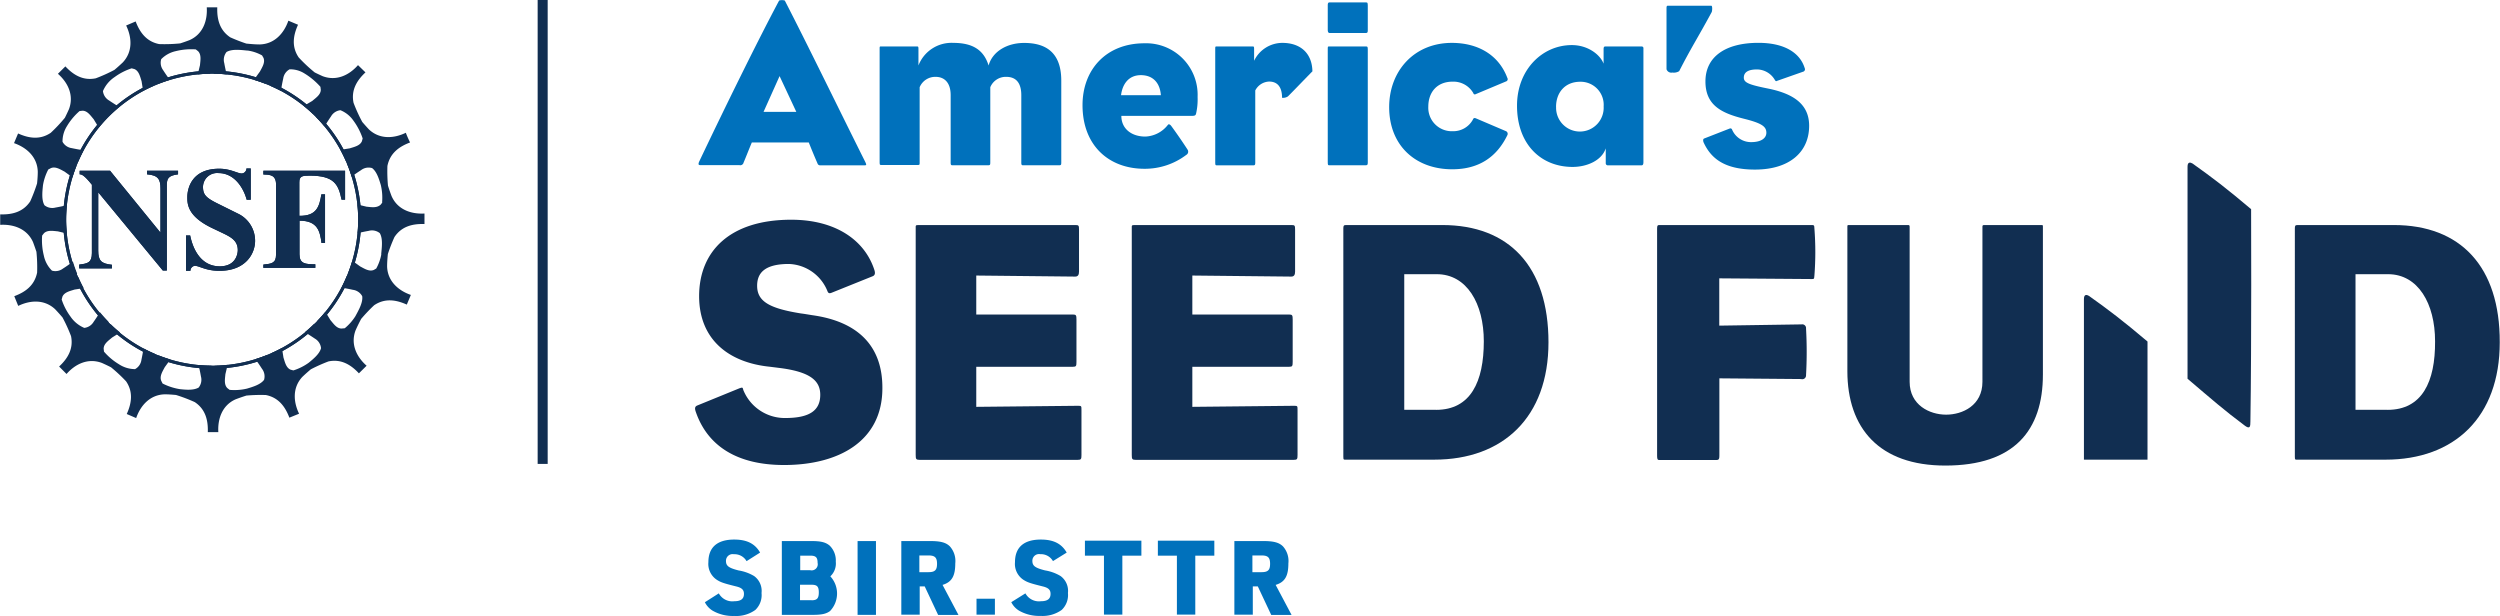 <svg xmlns="http://www.w3.org/2000/svg" id="Layer_1" data-name="Layer 1" viewBox="0 0 499.02 122.96"><defs><style>.cls-1{fill:#0071bc}.cls-2{fill:#112e51}.cls-3{fill:none;stroke:#112e51;stroke-miterlimit:10;stroke-width:2px}</style></defs><title>logo-2c-sbir</title><path d="M146.3,118.44a3.08,3.08,0,0,0,3.1,1.57c1.3,0,1.92-.47,1.92-1.47,0-.78-0.41-1.2-1.49-1.47-2.58-.64-3.12-0.83-3.9-1.32a3.79,3.79,0,0,1-1.71-3.53c0-3,1.8-4.52,5.16-4.52,2.54,0,4.15.83,5.16,2.6l-2.7,1.71a2.75,2.75,0,0,0-2.52-1.38,1.33,1.33,0,0,0-1.59,1.34c0,1,.56,1.4,2.54,1.9a8.75,8.75,0,0,1,3.07,1.11,3.66,3.66,0,0,1,1.49,3.39,4.1,4.1,0,0,1-1.24,3.38,6.54,6.54,0,0,1-4.23,1.2,8.06,8.06,0,0,1-4.29-1.05,4.13,4.13,0,0,1-1.55-1.69Z" class="cls-1" transform="translate(-2.82)"/><path d="M158.88,108h5.94c1.88,0,2.83.25,3.61,0.91a4.13,4.13,0,0,1,1.22,3.2,3.5,3.5,0,0,1-1.09,2.93,5.06,5.06,0,0,1-.06,6.93c-0.76.56-1.65,0.76-3.43,0.76h-6.19V108Zm5.67,5.82a1.22,1.22,0,0,0,1.47-1.47c0-1.09-.35-1.44-1.47-1.44h-2v2.91h2Zm0.27,6c1.09,0,1.44-.39,1.44-1.57s-0.35-1.53-1.44-1.53h-2.31v3.09h2.31Z" class="cls-1" transform="translate(-2.82)"/><path d="M174,108h3.67v14.73H174V108Z" class="cls-1" transform="translate(-2.82)"/><path d="M186.4,122.69h-3.67V108h5.78c2.06,0,3.14.29,3.92,1.07a4.38,4.38,0,0,1,1.07,3.39c0,2.54-.7,3.73-2.54,4.29l3.18,6h-4.06l-2.68-5.7h-1v5.7Zm1.73-8.48c1.3,0,1.73-.41,1.73-1.67s-0.43-1.67-1.73-1.67h-1.8v3.34h1.8Z" class="cls-1" transform="translate(-2.82)"/><path d="M197.74,119.51h3.67v3.18h-3.67v-3.18Z" class="cls-1" transform="translate(-2.82)"/><path d="M207.5,118.44a3.08,3.08,0,0,0,3.1,1.57c1.3,0,1.92-.47,1.92-1.47,0-.78-0.41-1.2-1.49-1.47-2.58-.64-3.12-0.83-3.9-1.32a3.79,3.79,0,0,1-1.71-3.53c0-3,1.8-4.52,5.16-4.52,2.54,0,4.15.83,5.16,2.6L213,112a2.75,2.75,0,0,0-2.52-1.38,1.33,1.33,0,0,0-1.59,1.34c0,1,.56,1.4,2.54,1.9a8.75,8.75,0,0,1,3.07,1.11,3.66,3.66,0,0,1,1.49,3.39,4.1,4.1,0,0,1-1.24,3.38,6.54,6.54,0,0,1-4.23,1.2,8.06,8.06,0,0,1-4.29-1.05,4.13,4.13,0,0,1-1.55-1.69Z" class="cls-1" transform="translate(-2.82)"/><path d="M223.18,110.92h-3.8v-3h11.27v3h-3.8v11.76h-3.67V110.92Z" class="cls-1" transform="translate(-2.82)"/><path d="M237.74,110.92h-3.8v-3h11.27v3h-3.8v11.76h-3.67V110.92Z" class="cls-1" transform="translate(-2.82)"/><path d="M252.88,122.69h-3.67V108H255c2.06,0,3.14.29,3.92,1.07a4.37,4.37,0,0,1,1.07,3.39c0,2.54-.7,3.73-2.54,4.29l3.18,6h-4.06l-2.68-5.7h-1v5.7Zm1.73-8.48c1.3,0,1.73-.41,1.73-1.67s-0.43-1.67-1.73-1.67h-1.8v3.34h1.8Z" class="cls-1" transform="translate(-2.82)"/><path d="M152.89,28.44c-0.56,1.32-1.17,2.91-1.64,4a0.68,0.68,0,0,1-.85.52h-7.8c-0.38,0-.42-0.19-0.24-0.66C147.25,22,154.07,8.1,158.34.11a1.85,1.85,0,0,1,1.13,0C164,8.89,170.37,22,175.54,32.34c0.28,0.61.23,0.66-.19,0.66h-8.79a0.53,0.53,0,0,1-.56-0.38c-0.56-1.27-1.27-3-1.74-4.18H152.89Zm8.88-6.11-3.34-7.14-3.2,7.14h6.53Z" class="cls-1" transform="translate(-2.82)"/><path d="M200.15,13.08c0.8-2.87,3.76-4.51,7.09-4.51,3.76,0,7.42,1.41,7.42,7.52V32.29c0,0.56,0,.7-0.42.7h-7.14c-0.28,0-.42,0-0.42-0.52V19c0-2.25-.89-3.66-3-3.66a3.35,3.35,0,0,0-3.19,2.07V32.29c0,0.56,0,.7-0.42.7H193c-0.28,0-.42,0-0.42-0.52V19c0-2.58-1.32-3.66-3-3.66a3.38,3.38,0,0,0-3.19,2.07v15c0,0.42,0,.52-0.33.52h-7.28c-0.33,0-.38,0-0.38-0.66V9.83c0-.56,0-0.56.33-0.56h7c0.38,0,.42,0,0.42.56v3.24a7.08,7.08,0,0,1,7-4.51C196.86,8.57,199.17,9.88,200.15,13.08Z" class="cls-1" transform="translate(-2.82)"/><path d="M241.87,19.37a12.69,12.69,0,0,1-.28,3.2c-0.09.47-.23,0.56-0.94,0.56h-14c0,2.54,2,4.13,4.79,4.13a6,6,0,0,0,4.51-2.35c0.14-.19.42-0.09,0.66,0.23,1,1.36,2.3,3.24,3.24,4.7a0.74,0.74,0,0,1-.24,1.08,13.68,13.68,0,0,1-8.32,2.77C224.11,33.7,218.9,29,218.9,21c0-7.14,4.75-12.36,12.36-12.36A10.29,10.29,0,0,1,241.87,19.37ZM234.54,19c-0.19-2.49-1.6-4-4-4-2.58,0-3.71,2-3.95,4h7.94Z" class="cls-1" transform="translate(-2.82)"/><path d="M253.38,18.06V32.48c0,0.42-.09.52-0.38,0.52h-7.23c-0.33,0-.38,0-0.38-0.66V9.83c0-.56,0-0.56.38-0.56h7c0.33,0,.38,0,0.38.56v2.3a6.27,6.27,0,0,1,5.64-3.57c3.48,0,5.92,1.93,6,5.68-1,1-4.32,4.46-4.89,5a1.75,1.75,0,0,1-1.17.28c0-2.11-.89-3.24-2.58-3.24A3.24,3.24,0,0,0,253.38,18.06Z" class="cls-1" transform="translate(-2.82)"/><path d="M275.84,6.07c0,0.42-.09.52-0.42,0.52h-7.19c-0.33,0-.38-0.33-0.38-0.61V1.09c0-.28,0-0.61.33-0.61h7.19c0.38,0,.47,0,0.47.61v5Zm0,26.4c0,0.42-.09.52-0.42,0.52h-7.19c-0.33,0-.38,0-0.38-0.66V9.83c0-.56,0-0.56.33-0.56h7.19c0.38,0,.47,0,0.47.56V32.48Z" class="cls-1" transform="translate(-2.82)"/><path d="M303.42,26.18a0.58,0.58,0,0,1,.28.8c-2.07,4.28-5.59,6.81-11,6.81-7.38,0-12.59-4.79-12.59-12.4,0-7.24,5-12.83,12.5-12.83,5.17,0,9.35,2.35,11.09,7a0.47,0.47,0,0,1-.28.7l-6.15,2.58c-0.19,0-.28,0-0.38-0.28a4.57,4.57,0,0,0-4.13-2.26c-3.1,0-4.84,2.11-4.84,5a4.69,4.69,0,0,0,4.89,4.89,4.45,4.45,0,0,0,4-2.3c0.14-.33.28-0.42,0.7-0.23Z" class="cls-1" transform="translate(-2.82)"/><path d="M323.34,29.61c-0.8,2.44-3.76,3.71-6.62,3.71-6.3,0-11.09-4.51-11.09-12.22C305.62,14,310.6,9,316.57,9c3.19,0,5.64,1.88,6.34,3.71V9.83c0-.42.09-0.56,0.38-0.56h7.24a0.35,0.35,0,0,1,.33.42V32.34c0,0.52-.14.66-0.38,0.66h-6.67a0.41,0.41,0,0,1-.47-0.42v-3Zm-9.91-8.27a4.75,4.75,0,1,0,9.49-.09,4.6,4.6,0,0,0-4.7-4.93C315.26,16.32,313.42,18.43,313.42,21.34Z" class="cls-1" transform="translate(-2.82)"/><path d="M338,14.2a2,2,0,0,1-1.36.28,1,1,0,0,1-1.17-.66V1.61c0-.47.14-0.47,0.33-0.47h8.6c0.28,0,.19,1.08.09,1.27C341.94,7.15,340.34,9.6,338,14.2Z" class="cls-1" transform="translate(-2.82)"/><path d="M343,27.64l5.12-2a0.35,0.35,0,0,1,.42.19,4.11,4.11,0,0,0,3.81,2.54c2.11,0,3.05-.85,3.05-1.88,0-1.27-1-1.93-4.6-2.82-4.46-1.13-7.56-2.72-7.56-7.42,0-4.93,4-7.7,10.57-7.7,5.21,0,8.32,2,9.25,5.07a0.5,0.5,0,0,1-.23.66l-5.21,1.83c-0.28.14-.33,0.14-0.52-0.14a4.17,4.17,0,0,0-3.57-2.11c-1.83,0-2.63.61-2.63,1.64S352,16.93,356,17.73c4.7,1,7.94,3,7.94,7.38,0,5.26-3.95,8.74-10.81,8.74-6,0-8.79-2.16-10.29-5.5C342.75,28,342.75,27.73,343,27.64Z" class="cls-1" transform="translate(-2.82)"/><path d="M165,62.92c-0.9-.14-1.66-0.28-2.28-0.35-6.22-1-8.77-2.35-8.77-5.53,0-2.56,1.52-4.35,6.35-4.35A8.62,8.62,0,0,1,168,58.15c0.14,0.35.35,0.48,0.83,0.28l8.08-3.25c0.41-.14.69-0.41,0.48-1.17-1.8-5.8-7.46-10.15-16.65-10.15-12.23,0-18.37,6.29-18.37,15.26,0,8.56,5.8,13.26,14.16,14.09l1.66,0.21c6.35,0.76,8.36,2.56,8.36,5.39,0,3.18-2.21,4.63-7,4.63a8.94,8.94,0,0,1-8.36-5.59c-0.14-.55-0.14-0.55-0.76-0.35L142,80.94c-0.48.21-.55,0.55-0.28,1.31,2.35,6.77,8.22,10.57,17.61,10.57,10.84,0,19.62-4.7,19.62-15.33C179,68.86,173.84,64.16,165,62.92Z" class="cls-2" transform="translate(-2.82)"/><path d="M217.93,81l-20.24.21v-8H217c0.62,0,.69-0.14.69-1V63.78c0-.83-0.07-1-0.69-1H197.69V55l19.75,0.21c0.55,0,.76-0.35.76-1V45.82c0-.83-0.07-0.9-0.76-0.9H186.22c-0.69,0-.62.07-0.62,0.69V90.79c0,0.83.07,1,.76,1h31.57c0.69,0,.76-0.14.76-1V81.87C218.69,81,218.69,81,217.93,81Z" class="cls-2" transform="translate(-2.82)"/><path d="M261.06,81l-20.24.21v-8h19.34c0.62,0,.69-0.14.69-1V63.78c0-.83-0.07-1-0.69-1H240.82V55l19.75,0.21c0.55,0,.76-0.35.76-1V45.82c0-.83-0.07-0.9-0.76-0.9H229.35c-0.69,0-.62.07-0.62,0.69V90.79c0,0.83.07,1,.76,1h31.57c0.69,0,.76-0.14.76-1V81.87C261.82,81,261.82,81,261.06,81Z" class="cls-2" transform="translate(-2.82)"/><path d="M290.71,44.92h-19.2c-0.48,0-.55.14-0.55,0.69V91.13c0,0.69.07,0.62,0.55,0.62h17.61c13.68,0,22.79-8.43,22.79-23.42C311.91,53.14,304,44.92,290.71,44.92Zm-1.24,36.88h-6.35V54.73h6.49c6,0,9.39,5.87,9.39,13.4C299,76.21,296.37,81.81,289.47,81.81Z" class="cls-2" transform="translate(-2.82)"/><path d="M364.46,44.92H334.14c-0.48,0-.55.07-0.55,0.9v45c0,1,.14,1,0.55,1H345.4c0.55,0,.62-0.21.62-1V75.52l16.3,0.14a0.76,0.76,0,0,0,1-.76,83.71,83.71,0,0,0,0-9.32,0.76,0.76,0,0,0-.9-0.83L346,65V55.56l18.44,0.14c0.55,0,.48-0.07.55-0.69a60.87,60.87,0,0,0,0-9.39C364.95,45.06,365,44.92,364.46,44.92Z" class="cls-2" transform="translate(-2.82)"/><path d="M410.27,44.92H398.94c-0.41,0-.41.07-0.41,0.48V76.21c0,4.7-3.94,6.56-7.25,6.56S384,80.84,384,76.21V45.47c0-.55,0-0.55-0.48-0.55h-11.6c-0.35,0-.35,0-0.35.41V74.07c0,11.4,6.35,18.86,19.55,18.86,13.75,0,19.48-7,19.48-18.17V45.4C410.61,44.92,410.61,44.92,410.27,44.92Z" class="cls-2" transform="translate(-2.82)"/><path d="M480.64,44.92h-19.2c-0.48,0-.55.14-0.55,0.69V91.13c0,0.69.07,0.62,0.55,0.62H479c13.68,0,22.79-8.43,22.79-23.42C501.84,53.14,493.9,44.92,480.64,44.92Zm-1.24,36.88H473V54.73h6.49c6,0,9.39,5.87,9.39,13.4C488.93,76.21,486.3,81.81,479.39,81.81Z" class="cls-2" transform="translate(-2.82)"/><path d="M452.16,41.75c-5-4.22-7.55-6.16-11.69-9.11-0.45-.27-1-0.36-1,0.63s0,42.33,0,42.33c4.92,4.18,7.16,6.17,11.47,9.39,1,0.72,1.08.18,1.08-.9C452.27,68.07,452.16,41.75,452.16,41.75Z" class="cls-2" transform="translate(-2.82)"/><path d="M431.48,91.75c0-12.29,0-23.58,0-23.58-5-4.22-7.55-6.16-11.69-9.11-0.45-.27-1-0.36-1,0.63,0,0.66,0,19.75,0,32.06h12.68Z" class="cls-2" transform="translate(-2.82)"/><line x1="108.32" x2="108.32" y2="92.6" class="cls-3"/><path d="M18.63,52.81c1.73-.2,2.53-0.4,2.53-2.3V36.87c-1.61-2-2.07-2.07-2.44-2.07V34.08h6.07l10,12.28h0.06V37.65c0-1.73-.35-2.68-2.68-2.85V34.08h6.19V34.8c-2.07.26-2.24,0.92-2.24,2.3V54h-0.8L22.49,38.46H22.43V50c0,2.07.61,2.62,2.73,2.85v0.72H18.63V52.81Z" class="cls-2" transform="translate(-2.82)"/><path d="M18.63,52.81c1.73-.2,2.53-0.4,2.53-2.3V36.87c-1.61-2-2.07-2.07-2.44-2.07V34.08h6.07l10,12.28h0.06V37.65c0-1.73-.35-2.68-2.68-2.85V34.08h6.19V34.8c-2.07.26-2.24,0.92-2.24,2.3V54h-0.8L22.49,38.46H22.43V50c0,2.07.61,2.62,2.73,2.85v0.72H18.63V52.81Z" class="cls-2" transform="translate(-2.82)"/><path d="M52.06,39.87c-0.52-2-2.24-5.32-5.64-5.32a2.81,2.81,0,0,0-3.08,2.73c0,1.55.55,2.19,3,3.39l4.23,2.1a6,6,0,0,1,3.17,5.29c0,2.53-1.84,6-7.13,6-2.73,0-4-1-4.92-1a1,1,0,0,0-.86,1H39.95V47h0.83c0.58,2.9,2.24,6.16,5.9,6.16,3.45,0,3.6-2.85,3.6-3.22,0-1.93-1.35-2.62-3.22-3.51l-1.93-.92c-4.92-2.36-4.92-4.83-4.92-6.16,0-1.75.89-5.67,6.36-5.67,2.3,0,3.65.95,4.49,0.95a1,1,0,0,0,.95-1h0.86v6.24H52.06Z" class="cls-2" transform="translate(-2.82)"/><path d="M52.06,39.87c-0.52-2-2.24-5.32-5.64-5.32a2.81,2.81,0,0,0-3.08,2.73c0,1.55.55,2.19,3,3.39l4.23,2.1a6,6,0,0,1,3.17,5.29c0,2.53-1.84,6-7.13,6-2.73,0-4-1-4.92-1a1,1,0,0,0-.86,1H39.95V47h0.83c0.58,2.9,2.24,6.16,5.9,6.16,3.45,0,3.6-2.85,3.6-3.22,0-1.93-1.35-2.62-3.22-3.51l-1.93-.92c-4.92-2.36-4.92-4.83-4.92-6.16,0-1.75.89-5.67,6.36-5.67,2.3,0,3.65.95,4.49,0.95a1,1,0,0,0,.95-1h0.86v6.24H52.06Z" class="cls-2" transform="translate(-2.82)"/><path d="M55.39,34.08H71.7v5.78H71c-0.63-3-1.41-4.8-6.36-4.8-1.55,0-2.07.11-2.07,1.35v6.67c3.57,0.06,4-2,4.4-4.29H67.7v9.72H67c-0.32-2.36-.78-4.46-4.4-4.46v6.7c0,1.9,1.15,2,3.16,2v0.72H55.39V52.81c1.64-.17,2.53-0.26,2.53-2V36.84c0-1.9-1.18-2-2.53-2V34.08Z" class="cls-2" transform="translate(-2.82)"/><path d="M55.39,34.08H71.7v5.78H71c-0.63-3-1.41-4.8-6.36-4.8-1.55,0-2.07.11-2.07,1.35v6.67c3.57,0.06,4-2,4.4-4.29H67.7v9.72H67c-0.32-2.36-.78-4.46-4.4-4.46v6.7c0,1.9,1.15,2,3.16,2v0.72H55.39V52.81c1.64-.17,2.53-0.26,2.53-2V36.84c0-1.9-1.18-2-2.53-2V34.08Z" class="cls-2" transform="translate(-2.82)"/><path d="M45.17,14.11A29.74,29.74,0,1,0,74.91,43.85,29.74,29.74,0,0,0,45.17,14.11m0,58.88A29.14,29.14,0,1,1,74.31,43.85,29.14,29.14,0,0,1,45.17,73" class="cls-2" transform="translate(-2.82)"/><path d="M45.17,14.11A29.74,29.74,0,1,0,74.91,43.85,29.74,29.74,0,0,0,45.17,14.11Zm0,58.88A29.14,29.14,0,1,1,74.31,43.85,29.14,29.14,0,0,1,45.17,73Z" class="cls-2" transform="translate(-2.82)"/><path d="M81,39.19c-0.27-.71-0.52-1.42-0.74-2.15a31.7,31.7,0,0,1-.11-3.9c0.49-2.53,2.32-3.88,4.52-4.7C84.36,27.8,84,27,83.83,26.5c-2.37,1.15-5.22,1.36-7.37-.67q-0.68-.73-1.33-1.49a31,31,0,0,1-1.74-3.82c-0.52-2.53.66-4.47,2.38-6.07L74.28,13c-1.75,2-4.31,3.25-7.07,2.2-0.53-.24-1.05-0.48-1.57-0.74a30.54,30.54,0,0,1-3.2-3c-1.45-2.14-1.1-4.38-.13-6.52l-1.93-.81c-0.86,2.49-2.74,4.65-5.69,4.74-0.9,0-1.8-.08-2.7-0.17a34.18,34.18,0,0,1-3.19-1.24c-2.15-1.42-2.69-3.63-2.61-6h-2.1C44.26,4.09,43.36,6.8,40.67,8q-0.93.36-1.88,0.66a31.2,31.2,0,0,1-4.19.14c-2.53-.49-3.87-2.32-4.7-4.52L28,5.09c1.15,2.37,1.35,5.22-.67,7.37q-0.81.77-1.67,1.49a31.47,31.47,0,0,1-3.72,1.68c-2.53.52-4.47-.66-6.07-2.38l-1.49,1.48c2,1.75,3.25,4.31,2.2,7.07-0.26.58-.53,1.15-0.81,1.71a31.14,31.14,0,0,1-2.82,3c-2.14,1.45-4.38,1.1-6.52.13-0.27.64-.59,1.4-0.81,1.93,2.49,0.87,4.65,2.74,4.74,5.69,0,0.78-.06,1.57-0.14,2.35a32.46,32.46,0,0,1-1.36,3.57c-1.42,2.15-3.63,2.69-6,2.61,0,0.69,0,1.52,0,2.09,2.63-.15,5.34.75,6.55,3.44q0.37,1,.68,1.93a31.12,31.12,0,0,1,.14,4.16C9.7,57,7.87,58.3,5.67,59.12c0.26,0.64.57,1.41,0.79,1.94,2.37-1.15,5.22-1.35,7.37.67q0.76,0.8,1.47,1.64A31.76,31.76,0,0,1,17,67.09c0.52,2.53-.66,4.47-2.38,6.07l1.48,1.49c1.75-2,4.31-3.25,7.07-2.2,0.62,0.28,1.22.56,1.82,0.87a31.47,31.47,0,0,1,3,2.8c1.45,2.14,1.1,4.38.13,6.52L30,83.45c0.86-2.49,2.74-4.65,5.69-4.74,0.75,0,1.51.06,2.26,0.13a31.76,31.76,0,0,1,3.74,1.42c2.15,1.42,2.69,3.63,2.61,6h2.1c-0.15-2.63.75-5.35,3.44-6.55,0.71-.27,1.43-0.52,2.16-0.75a32.35,32.35,0,0,1,3.88-.11c2.53,0.49,3.87,2.32,4.7,4.52l1.94-.79c-1.15-2.37-1.35-5.23.67-7.37q0.81-.77,1.67-1.49a32.36,32.36,0,0,1,3.53-1.58c2.53-.52,4.47.66,6.07,2.38L76,73c-2-1.75-3.25-4.31-2.2-7.07,0.34-.77.71-1.52,1.11-2.27a32.6,32.6,0,0,1,2.59-2.73c2.14-1.45,4.38-1.1,6.52-.13,0.27-.63.59-1.4,0.81-1.93-2.49-.86-4.65-2.74-4.74-5.68,0-.83.07-1.66,0.15-2.48a32.8,32.8,0,0,1,1.31-3.38c1.42-2.15,3.62-2.69,6-2.61,0-.69,0-1.52,0-2.1-2.63.15-5.35-.75-6.55-3.44m-1.85,1.23-0.36.46C78,41.57,76.9,41.34,76,41.26l-1.82-.44q0.12,1.19.15,2.41l0,0a0.72,0.72,0,0,1,0,.8q0,1.27-.13,2.52c0.73-.18,1.48-0.34,2.22-0.47a2.48,2.48,0,0,1,2.21.46c0.64,1.08.41,2.83,0.29,4.07,0,0.08,0,.16,0,0.24a9.41,9.41,0,0,1-1,2.75l-0.5.29c-0.92.37-1.89-.28-2.71-0.71l-1.55-1.12q-0.34,1.16-.77,2.28l0,0.07a0.71,0.71,0,0,1-.37.74Q71.54,56.33,71,57.43c0.76,0.11,1.51.25,2.26,0.42a2.48,2.48,0,0,1,1.86,1.27c0.18,1.24-.7,2.77-1.3,3.88l-0.05.1a10.21,10.21,0,0,1-2.13,2.42L71,65.58c-1,0-1.63-1-2.23-1.69l-1-1.65Q67,63.17,66.19,64l0,0.12a0.71,0.71,0,0,1-.69.54q-0.88.86-1.83,1.65c0.67,0.4,1.33.83,2,1.28A2.47,2.47,0,0,1,66.9,69.5c-0.29,1.13-1.51,2.13-2.45,2.9a10.8,10.8,0,0,1-3.07,1.54l-0.56-.15c-0.91-.39-1.13-1.53-1.42-2.42-0.1-.64-0.2-1.28-0.3-1.92q-1,.57-2.15,1.06l0,0.11a0.71,0.71,0,0,1-.83.24q-1.14.46-2.33,0.83c0.46,0.62.9,1.26,1.32,1.92a2.48,2.48,0,0,1,.42,2.21c-0.7.94-2.23,1.4-3.41,1.75a10.91,10.91,0,0,1-3.47.25l-0.46-.36c-0.69-.71-0.46-1.85-0.38-2.77,0.15-.63.3-1.25,0.45-1.88Q47,73,45.83,73l-0.06.09A0.71,0.71,0,0,1,44.92,73q-1.25,0-2.47-.12c0.19,0.75.35,1.51,0.48,2.27a2.48,2.48,0,0,1-.46,2.21c-1,.58-2.51.45-3.72,0.32a11.52,11.52,0,0,1-3.48-1.13L35,76c-0.37-.92.28-1.88,0.71-2.71l1.12-1.54q-1.16-.35-2.27-0.78L34.47,71a0.72,0.72,0,0,1-.75-0.38q-1.15-.49-2.25-1.08c-0.12.76-.26,1.52-0.42,2.28a2.47,2.47,0,0,1-1.27,1.86,5.91,5.91,0,0,1-3.26-1,12.25,12.25,0,0,1-2.94-2.49l-0.07-.58c0-1,1-1.64,1.69-2.24l1.6-1q-0.94-.76-1.81-1.6h0a0.72,0.72,0,0,1-.54-0.59q-0.88-.9-1.69-1.87-0.59,1-1.24,1.91a2.47,2.47,0,0,1-1.88,1.23,6.27,6.27,0,0,1-2.77-2.29,12,12,0,0,1-1.74-3.38l0.15-.56c0.39-.91,1.53-1.13,2.42-1.42l1.83-.29q-0.57-1.06-1.05-2.18h0a0.72,0.72,0,0,1-.27-0.73q-0.47-1.17-.84-2.39Q16.36,53,15.4,53.6a2.48,2.48,0,0,1-2.21.42,5.89,5.89,0,0,1-1.62-3,12.73,12.73,0,0,1-.34-4l0.36-.46c0.71-.69,1.85-0.46,2.77-0.38l1.81,0.43Q16,45.49,16,44.28l0,0a0.72,0.72,0,0,1,0-.8q0-1.27.14-2.52c-0.74.18-1.49,0.34-2.24,0.47a2.48,2.48,0,0,1-2.2-.46c-0.62-1.05-.43-2.74-0.3-4a10.41,10.41,0,0,1,1.06-3.14L13,33.55c0.92-.37,1.88.28,2.71,0.71l1.57,1.14q0.35-1.15.78-2.25L18,33a0.71,0.71,0,0,1,.45-0.78Q18.92,31.12,19.5,30c-0.78-.12-1.56-0.26-2.34-0.43a2.48,2.48,0,0,1-1.86-1.27,5.68,5.68,0,0,1,.89-3.13,12.37,12.37,0,0,1,2.51-3l0.58-.07c1,0,1.63,1,2.23,1.69l1,1.65q0.76-.93,1.58-1.8l0-.11a0.71,0.71,0,0,1,.67-0.54q0.88-.87,1.84-1.66-1-.6-2-1.27a2.48,2.48,0,0,1-1.23-1.88,6.32,6.32,0,0,1,2.32-2.79,12.07,12.07,0,0,1,3.41-1.75l0.56,0.15c0.91,0.39,1.13,1.53,1.42,2.42,0.1,0.63.2,1.26,0.3,1.89q1.05-.56,2.16-1l0-.1a0.71,0.71,0,0,1,.82-0.25q1.15-.46,2.35-0.82c-0.46-.63-0.91-1.27-1.33-1.93A2.49,2.49,0,0,1,35,11.81a5.79,5.79,0,0,1,2.9-1.6,12.84,12.84,0,0,1,4-.35l0.46,0.36c0.69,0.71.46,1.85,0.38,2.78-0.15.62-.3,1.24-0.44,1.86q1.18-.12,2.39-0.13l0.05-.09a0.71,0.71,0,0,1,.86.09q1.25,0,2.47.14c-0.19-.76-0.35-1.52-0.49-2.29a2.48,2.48,0,0,1,.46-2.2c1.08-.64,2.83-0.41,4.08-0.29,0.27,0,.53.07,0.79,0.12a8.35,8.35,0,0,1,2.22.85l0.29,0.5c0.37,0.92-.28,1.89-0.71,2.71l-1.21,1.67q1.13,0.34,2.22.76l0.21-.15a0.73,0.73,0,0,1,.82.58q1.1,0.48,2.15,1c0.12-.82.27-1.63,0.45-2.43a2.48,2.48,0,0,1,1.27-1.86,5.27,5.27,0,0,1,2.89.77,13.94,13.94,0,0,1,3.27,2.72l0.07,0.58c0,1-1,1.63-1.69,2.23l-1.68,1q0.93,0.75,1.79,1.57l0.15,0a0.71,0.71,0,0,1,.54.72q0.86,0.87,1.64,1.81,0.61-1,1.29-2A2.48,2.48,0,0,1,70.77,22a5.77,5.77,0,0,1,2.58,2.06,13,13,0,0,1,1.86,3.57l-0.15.56c-0.39.91-1.53,1.13-2.42,1.42l-1.86.3q0.57,1.06,1.06,2.17H71.9a0.72,0.72,0,0,1,.27.75Q72.64,34,73,35.26c0.61-.45,1.24-0.88,1.88-1.29a2.47,2.47,0,0,1,2.21-.42c0.93,0.69,1.39,2.2,1.74,3.37a11,11,0,0,1,.26,3.5" class="cls-2" transform="translate(-2.82)"/></svg>